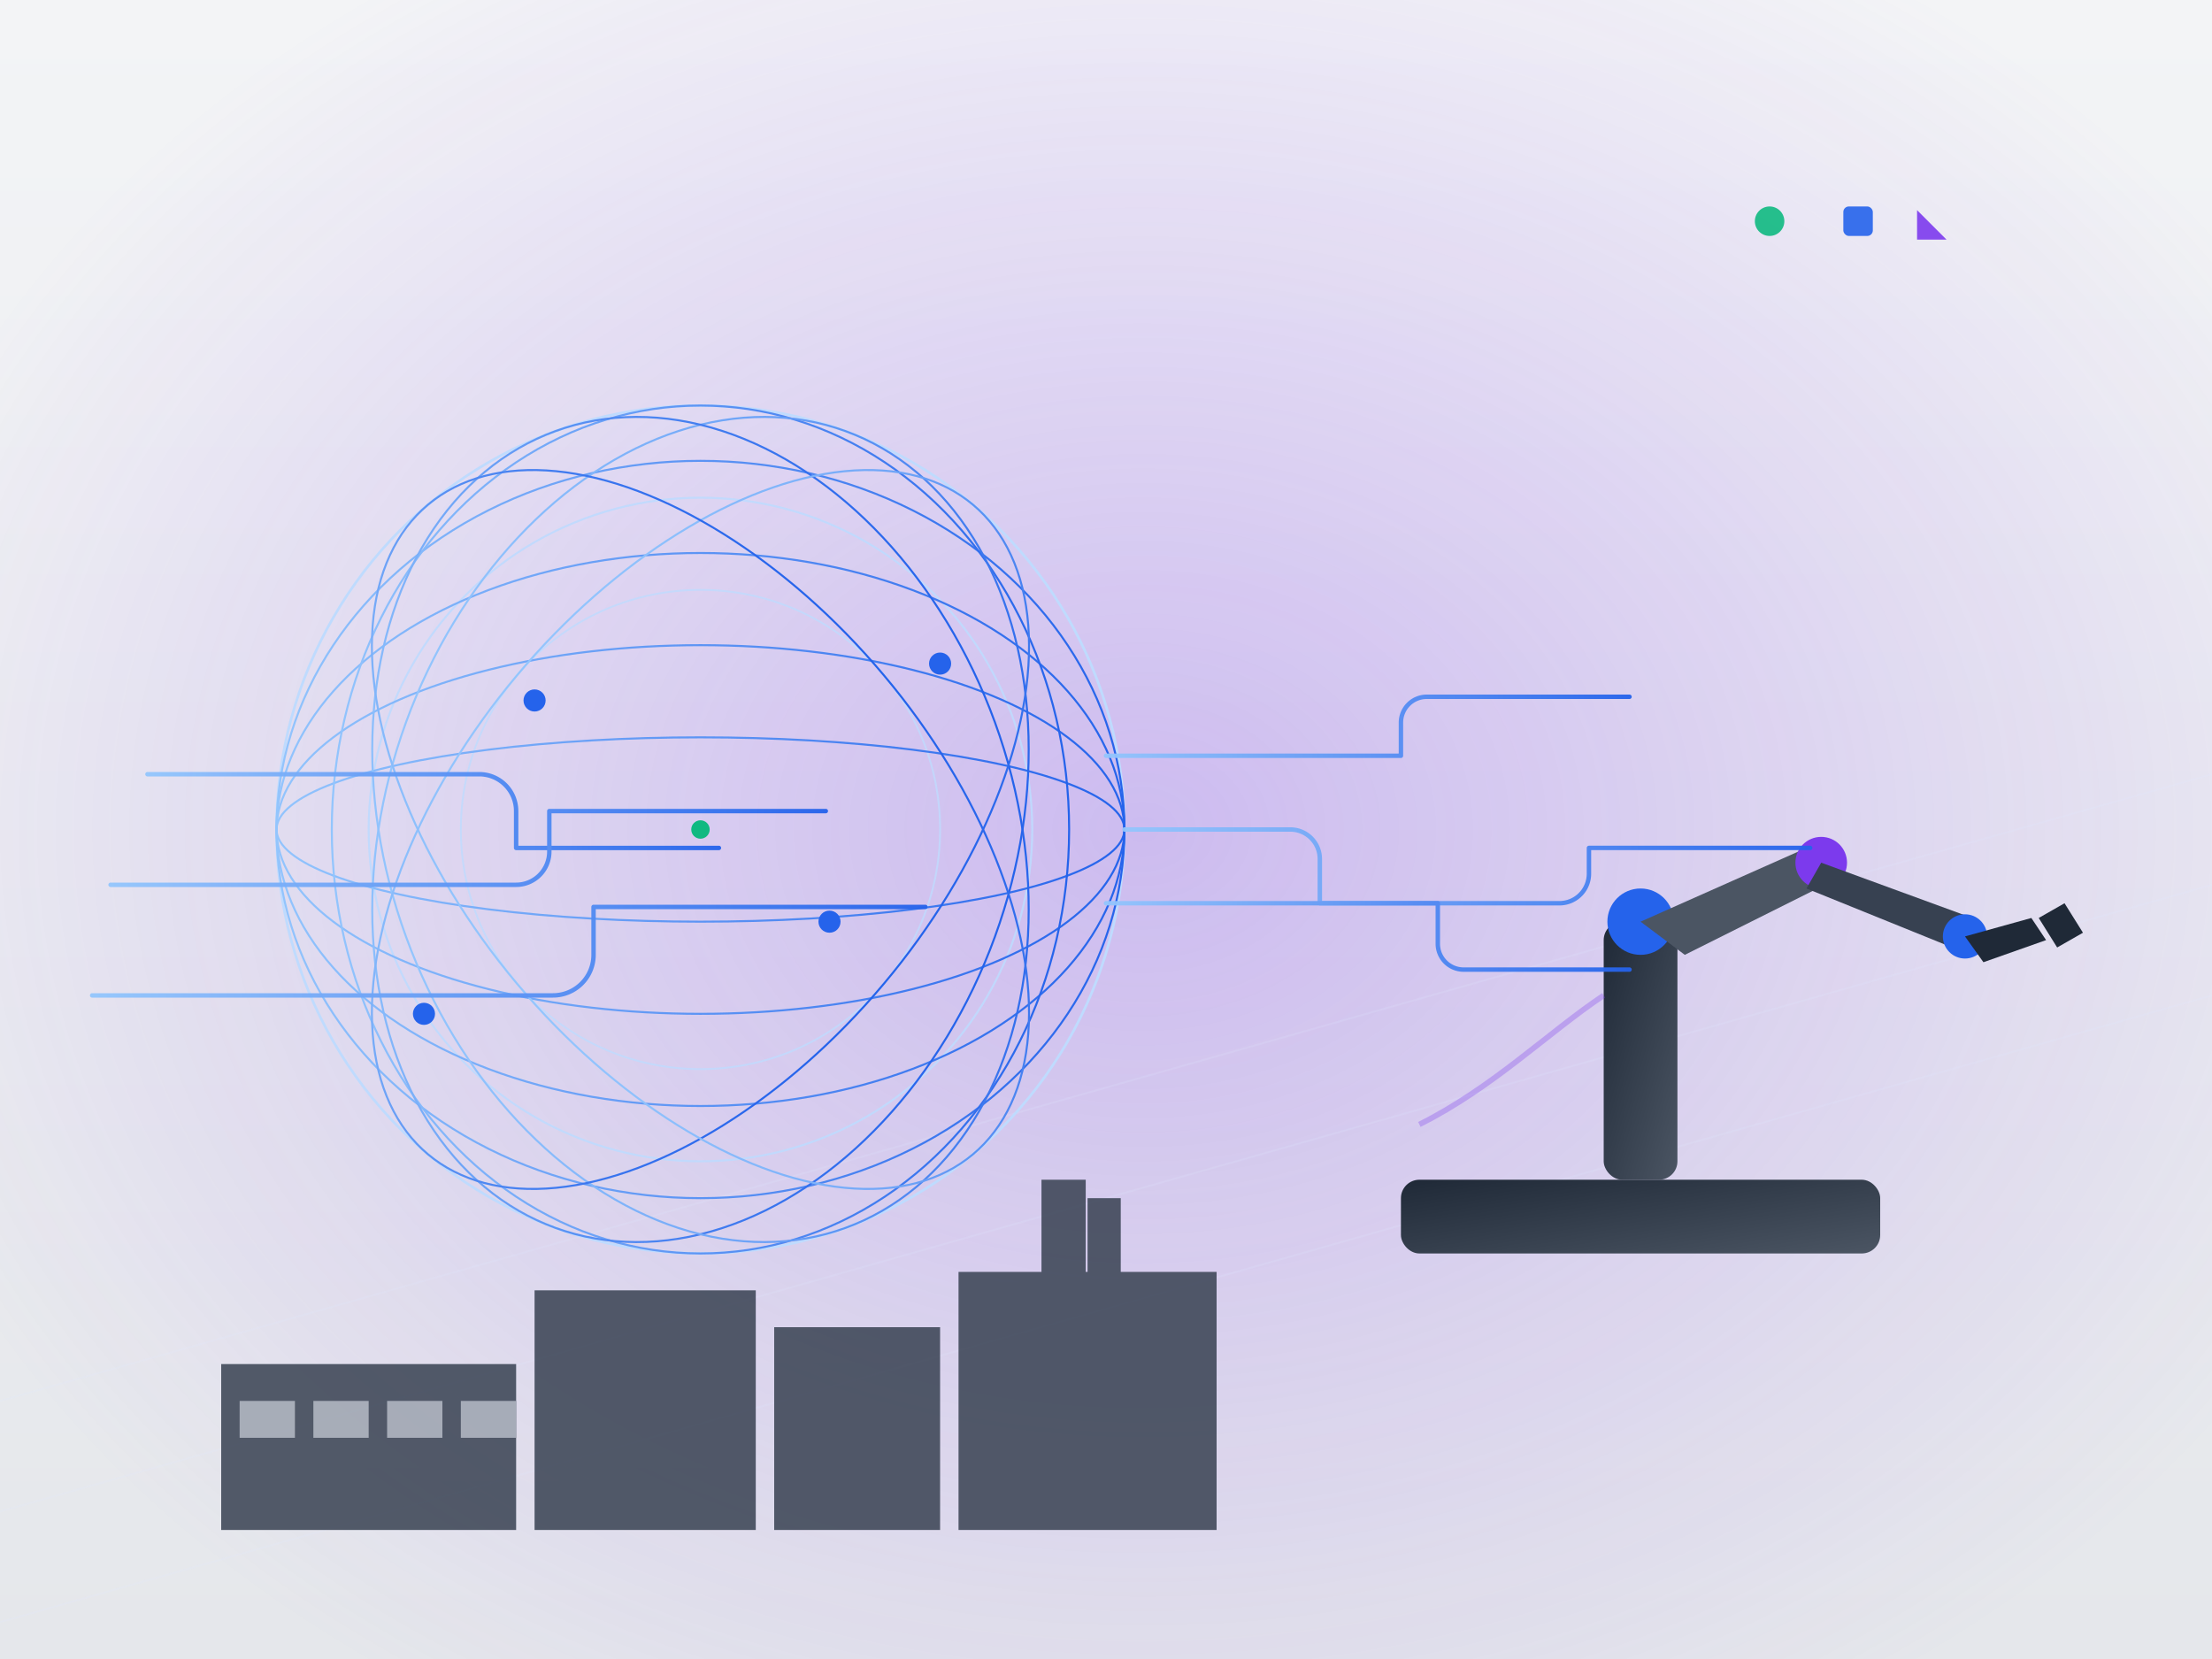 <svg width="1200" height="900" viewBox="0 0 1200 900" fill="none" xmlns="http://www.w3.org/2000/svg" role="img" aria-label="AI + Robotics + Manufacturing network">
  <!-- =========================
       THEME COLORS (easy to tweak)
       ========================= -->
  <defs>
    <style><![CDATA[
      :root {
        --blue: #2563EB;     /* 主蓝：匹配 text-blue-600 */
        --blue-soft: #93C5FD;/* 浅蓝线条 */
        --blue-tint: #BFDBFE;/* 更浅蓝 */
        --ink1: #1F2937;     /* 深灰（机械臂/工厂） */
        --ink2: #374151;     /* 次深灰 */
        --ink3: #4B5563;     /* 中灰 */
        --bg-hi: #F3F4F6;    /* 背景高光 */
        --bg-lo: #E5E7EB;    /* 背景低光 */
        --violet: #7C3AED;   /* 紫色点缀 */
        --green: #10B981;    /* 绿色点缀 */
      }
    ]]></style>

    <!-- 背景渐变 -->
    <linearGradient id="bg" x1="0" y1="0" x2="0" y2="900" gradientUnits="userSpaceOnUse">
      <stop offset="0" stop-color="#F3F4F6"/>
      <stop offset="1" stop-color="#E5E7EB"/>
    </linearGradient>

    <!-- 紫色光晕 -->
    <radialGradient id="glow" cx="0" cy="0" r="1" gradientUnits="userSpaceOnUse"
      gradientTransform="translate(620 450) rotate(90) scale(560 720)">
      <stop offset="0" stop-color="#7C3AED" stop-opacity="0.28"/>
      <stop offset="1" stop-color="#7C3AED" stop-opacity="0"/>
    </radialGradient>

    <!-- 线条渐变（蓝系） -->
    <linearGradient id="wire" x1="0" y1="0" x2="1" y2="0">
      <stop offset="0" stop-color="#93C5FD"/>
      <stop offset="1" stop-color="#2563EB"/>
    </linearGradient>

    <!-- 机械臂金属渐变 -->
    <linearGradient id="armGrad" x1="0" y1="0" x2="1" y2="1">
      <stop offset="0" stop-color="#1F2937"/>
      <stop offset="1" stop-color="#4B5563"/>
    </linearGradient>

    <!-- 柔光滤镜 -->
    <filter id="softGlow" x="-50%" y="-50%" width="200%" height="200%">
      <feGaussianBlur stdDeviation="3" result="b"/>
      <feMerge>
        <feMergeNode in="b"/>
        <feMergeNode in="SourceGraphic"/>
      </feMerge>
    </filter>

    <!-- 细光滤镜（线条发光） -->
    <filter id="fineGlow" x="-50%" y="-50%" width="200%" height="200%">
      <feGaussianBlur stdDeviation="1.6" result="b"/>
      <feMerge>
        <feMergeNode in="b"/>
        <feMergeNode in="SourceGraphic"/>
      </feMerge>
    </filter>
  </defs>

  <!-- 背景 -->
  <rect width="1200" height="900" fill="url(#bg)"/>
  <rect width="1200" height="900" fill="url(#glow)"/>

  <!-- 斜向轻纹理 -->
  <g opacity="0.18">
    <path d="M0 760 L1200 420" stroke="#E0E7FF" stroke-width="1"/>
    <path d="M0 820 L1200 480" stroke="#E0E7FF" stroke-width="1"/>
    <path d="M0 880 L1200 540" stroke="#E0E7FF" stroke-width="1"/>
  </g>

  <!-- 地球线网（左侧偏中） -->
  <g transform="translate(380,450)">
    <circle r="230" fill="none" stroke="#BFDBFE" stroke-width="1.4"/>
    <circle r="180" fill="none" stroke="#BFDBFE" stroke-width="1.1" opacity="0.9"/>
    <circle r="130" fill="none" stroke="#BFDBFE" stroke-width="1" opacity="0.8"/>

    <!-- 纬线 -->
    <g stroke="url(#wire)" stroke-width="1.1">
      <ellipse rx="230" ry="200"/>
      <ellipse rx="230" ry="150"/>
      <ellipse rx="230" ry="100"/>
      <ellipse rx="230" ry="50"/>
    </g>
    <!-- 经线 -->
    <g stroke="url(#wire)" stroke-width="1.1">
      <ellipse rx="200" ry="230" transform="rotate(0)"/>
      <ellipse rx="170" ry="230" transform="rotate(20)"/>
      <ellipse rx="170" ry="230" transform="rotate(-20)"/>
      <ellipse rx="130" ry="230" transform="rotate(40)"/>
      <ellipse rx="130" ry="230" transform="rotate(-40)"/>
    </g>

    <!-- 连接节点 -->
    <g filter="url(#softGlow)">
      <circle cx="-90" cy="-70" r="6" fill="#2563EB"/>
      <circle cx="70" cy="50" r="6" fill="#2563EB"/>
      <circle cx="130" cy="-90" r="6" fill="#2563EB"/>
      <circle cx="-150" cy="100" r="6" fill="#2563EB"/>
      <circle cx="0" cy="0" r="5" fill="#10B981"/>
    </g>
  </g>

  <!-- 从左侧/地球延伸的芯片电路线 -->
  <g stroke="url(#wire)" stroke-width="2.4" stroke-linecap="round" stroke-linejoin="round" filter="url(#fineGlow)" opacity="0.95">
    <path d="M80 420 h180 a20 20 0 0 1 20 20 v20 h110"/>
    <path d="M60 480 h220 a18 18 0 0 0 18 -18 v-22 h150"/>
    <path d="M50 540 h250 a22 22 0 0 0 22 -22 v-26 h180"/>
  </g>

  <!-- 工厂剪影（底部左侧，代表制造场景） -->
  <g transform="translate(120,640)" fill="#374151" opacity="0.85">
    <rect x="0"  y="100" width="160" height="90"/>
    <rect x="170" y="60"  width="120" height="130"/>
    <rect x="300" y="80"  width="90"  height="110"/>
    <rect x="400" y="50"  width="140" height="140"/>
    <!-- 烟囱 -->
    <rect x="445" y="0" width="24" height="70"/>
    <rect x="470" y="10" width="18" height="60"/>
    <!-- 屋顶/窗格 -->
    <rect x="10" y="120" width="30" height="20" fill="#9CA3AF"/>
    <rect x="50" y="120" width="30" height="20" fill="#9CA3AF"/>
    <rect x="90" y="120" width="30" height="20" fill="#9CA3AF"/>
    <rect x="130" y="120" width="30" height="20" fill="#9CA3AF"/>
  </g>

  <!-- 机械臂（右侧） -->
  <g transform="translate(760,360)">
    <!-- 底座 -->
    <rect x="0" y="280" width="260" height="40" rx="10" fill="url(#armGrad)"/>
    <!-- 立柱 -->
    <rect x="110" y="140" width="40" height="140" rx="10" fill="url(#armGrad)"/>
    <!-- 肩关节 -->
    <circle cx="130" cy="140" r="18" fill="#2563EB"/>
    <!-- 上臂 -->
    <path d="M130 140 L220 100 L234 118 L154 158 Z" fill="#4B5563"/>
    <!-- 肘关节 -->
    <circle cx="228" cy="108" r="14" fill="#7C3AED"/>
    <!-- 前臂 -->
    <path d="M228 108 L310 138 L304 156 L220 122 Z" fill="#374151"/>
    <!-- 腕关节 -->
    <circle cx="306" cy="148" r="12" fill="#2563EB"/>
    <!-- 夹爪 -->
    <path d="M306 148 l36 -10 l8 12 l-34 12 Z" fill="#1F2937"/>
    <path d="M346 138 l14 -8 l10 16 l-14 8 Z" fill="#1F2937"/>
    <!-- 线缆光 -->
    <path d="M110 180 C 80 200, 50 230, 10 250" stroke="#7C3AED" stroke-width="3" opacity="0.55" fill="none" filter="url(#softGlow)"/>
  </g>

  <!-- 地球到机械臂的连接线路（象征"全球到中国智造"） -->
  <g stroke="url(#wire)" stroke-width="2.4" stroke-linecap="round" stroke-linejoin="round" filter="url(#fineGlow)" opacity="0.95">
    <path d="M610 450 H 700 a16 16 0 0 1 16 16 v24 h130 a16 16 0 0 0 16 -16 v-14 h120"/>
    <path d="M600 410 H 760 v-18 a14 14 0 0 1 14 -14 h110"/>
    <path d="M600 490 H 780 v22 a14 14 0 0 0 14 14 h90"/>
  </g>

  <!-- 科技感小图标点缀（右上角） -->
  <g transform="translate(960,120)" opacity="0.9" filter="url(#softGlow)">
    <circle cx="0" cy="0" r="8" fill="#10B981"/>
    <rect x="40" y="-8" width="16" height="16" rx="3" fill="#2563EB"/>
    <path d="M80 -6 L96 10 L80 10 Z" fill="#7C3AED"/>
  </g>

  <!-- 文案安全区（不可见，仅提示，必要时可删除） -->
  <rect x="180" y="220" width="520" height="320" rx="12" fill="#000" opacity="0.0"/>
</svg>